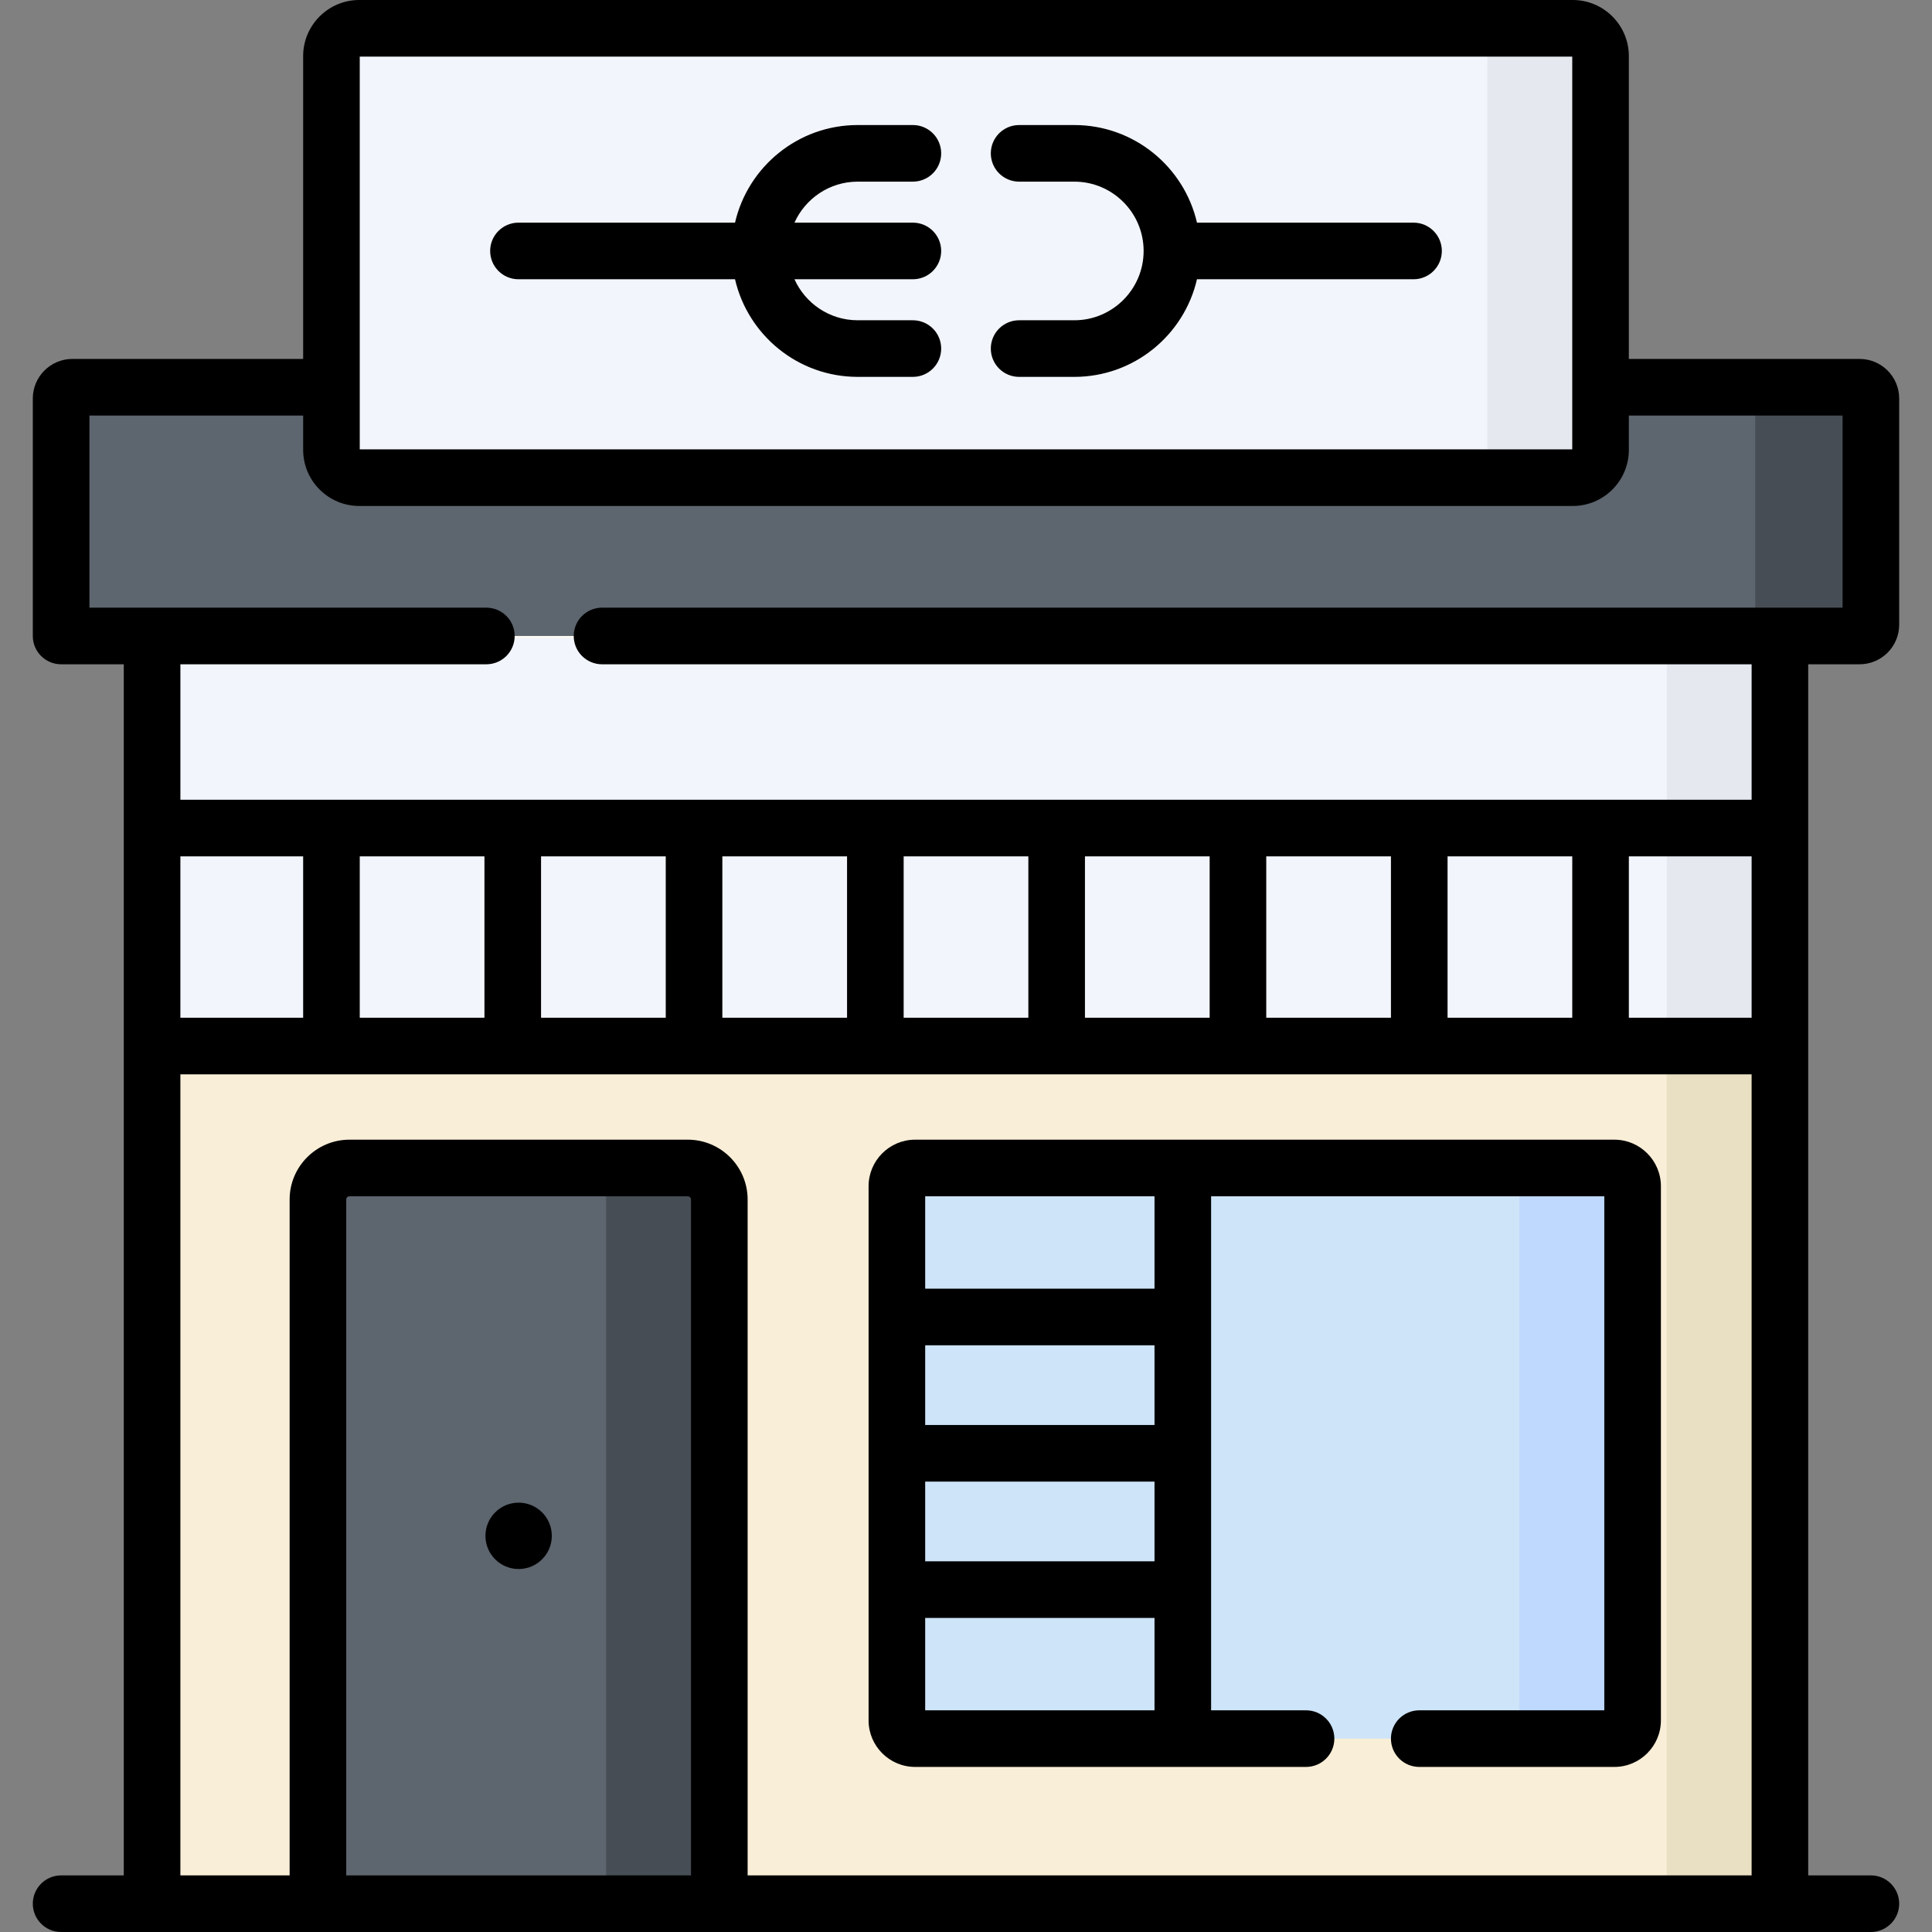<svg id="Capa_1" enable-background="new 0 0 512 512" height="512" viewBox="0 0 512 512" width="512" xmlns="http://www.w3.org/2000/svg"><rect x="0" y="0" width="512" height="512" fill="#808080" stroke="none"/><g><g><g><path d="m40.303 168.541h431.393v335.959h-431.393z" fill="#f2f5fb"/></g><g><path d="m472.196 505h-432.393v-336.959h432.393zm-431.393-1h430.393v-334.959h-430.393z" fill="#fefaf4"/></g></g><g><g><path d="m441.696 168.541h30v335.959h-30z" fill="#e6e8f0"/></g></g><g><g><path d="m40.303 277.207h431.393v227.293h-431.393z" fill="#f9eed7"/></g><g><path d="m472.196 505h-432.393v-228.293h432.393zm-431.393-1h430.393v-226.293h-430.393z" fill="#fefaf4"/></g></g><g><g><path d="m441.696 277.207h30v227.293h-30z" fill="#e9e0c3"/></g></g><g><g><path d="m428.856 102.622h64.025c1.614 0 2.923 1.308 2.923 2.922v60.074c0 1.614-1.309 2.923-2.923 2.923h-476.685v-62.996c0-1.614 1.308-2.922 2.922-2.922h65.137" fill="#5d656e"/></g></g><g><g><path d="m84.255 102.622h344.601" fill="#5d656e"/></g></g><g><g><path d="m84.255 498.984v-181.097c0-4.617 3.743-8.36 8.36-8.36h89.656c4.617 0 8.36 3.743 8.36 8.36v180.465" fill="#5d656e"/></g></g><g><g><path d="m492.818 102.622h-30.653c1.649 0 2.986 1.337 2.986 2.986v59.947c0 1.649-1.337 2.986-2.986 2.986h30.653c1.649 0 2.986-1.337 2.986-2.986v-59.947c0-1.649-1.337-2.986-2.986-2.986z" fill="#474d54"/></g></g><g><g><path d="m427.818 460.753h-185.298c-2.672 0-4.838-2.166-4.838-4.838v-141.55c0-2.672 2.166-4.838 4.838-4.838h185.298c2.672 0 4.838 2.166 4.838 4.838v141.551c-.001 2.671-2.167 4.837-4.838 4.837z" fill="#cee4f8"/></g></g><g><g><path d="m178.829 309.527h-26.559c4.617 0 8.36 3.743 8.36 8.36v180.465l-79.817.475v.158l106.375-.632v-180.466c.001-4.617-3.742-8.36-8.359-8.36z" fill="#474d54"/></g></g><g><g><path d="m427.818 309.527h-30c2.672 0 4.838 2.166 4.838 4.838v141.551c0 2.672-2.166 4.838-4.838 4.838h30c2.672 0 4.838-2.166 4.838-4.838v-141.551c-.001-2.672-2.167-4.838-4.838-4.838z" fill="#bed9fd"/></g></g><g><g><path d="m416.792 126.589h-321.584c-4.071 0-7.37-3.3-7.37-7.37v-104.349c0-4.071 3.3-7.37 7.37-7.37h321.583c4.07 0 7.37 3.3 7.37 7.37v104.348c.001 4.071-3.299 7.371-7.369 7.371z" fill="#f2f5fb"/></g></g><g><g><path d="m416.792 7.5h-30c4.07 0 7.37 3.3 7.37 7.37v104.348c0 4.071-3.3 7.37-7.37 7.37h30c4.07 0 7.37-3.3 7.37-7.37v-104.348c0-4.07-3.3-7.37-7.37-7.37z" fill="#e6e8f0"/></g></g><g><circle cx="137.442" cy="407.013" r="8.793"/><path d="m492.818 176.041c5.782 0 10.486-4.704 10.486-10.486v-59.947c0-5.782-4.704-10.486-10.486-10.486h-61.156v-80.251c0-8.2-6.671-14.871-14.871-14.871h-321.583c-8.199 0-14.87 6.671-14.87 14.871v80.252h-61.156c-5.782 0-10.486 4.704-10.486 10.486v62.933c0 4.142 3.358 7.5 7.5 7.5h16.607v320.958h-16.607c-4.142 0-7.5 3.358-7.5 7.5s3.358 7.5 7.5 7.5h479.608c4.142 0 7.5-3.358 7.5-7.5s-3.358-7.5-7.5-7.5h-16.608v-320.959zm-397.48-161.041h321.324v104.089h-321.324zm87.792 482h-91.375v-179.113c0-.474.386-.86.86-.86h89.655c.475 0 .86.386.86.86zm281.066 0h-266.066v-179.113c0-8.745-7.115-15.86-15.86-15.86h-89.655c-8.745 0-15.86 7.115-15.86 15.86v179.113h-28.952v-212.293h416.393zm-416.393-227.293v-42.765h32.535v42.765zm47.535 0v-42.765h33.046v42.765zm48.046 0v-42.765h33.046v42.765zm48.046 0v-42.765h33.046v42.765zm48.047 0v-42.765h33.046v42.765zm48.046 0v-42.765h33.046v42.765zm48.046 0v-42.765h33.046v42.765zm48.047 0v-42.765h33.046v42.765zm80.58 0h-32.534v-42.765h32.534zm-304.652-93.666h304.652v35.901h-416.393v-35.901h81.088c4.142 0 7.5-3.358 7.5-7.5s-3.358-7.5-7.5-7.5h-105.195v-50.919h56.642v9.096c0 8.2 6.671 14.87 14.87 14.87h321.583c8.2 0 14.871-6.671 14.871-14.87v-9.096h56.642v50.919h-328.76c-4.142 0-7.5 3.358-7.5 7.5s3.358 7.5 7.5 7.5z"/><path d="m242.52 468.253h103.596c4.142 0 7.5-3.358 7.5-7.5s-3.358-7.5-7.5-7.5h-25.161v-136.226h104.201v136.226h-49.04c-4.142 0-7.5 3.358-7.5 7.5s3.358 7.5 7.5 7.5h51.702c6.803 0 12.338-5.535 12.338-12.338v-141.55c0-6.803-5.535-12.338-12.338-12.338h-185.298c-6.803 0-12.337 5.535-12.337 12.338v141.551c-.001 6.803 5.534 12.337 12.337 12.337zm2.662-151.226h60.773v24.489h-60.773zm0 39.489h60.773v21.124h-60.773zm0 36.124h60.773v21.125h-60.773zm0 36.124h60.773v24.489h-60.773z"/><path d="m227.296 48.138h14.627c4.142 0 7.5-3.358 7.5-7.5s-3.358-7.5-7.5-7.5h-14.627c-15.82 0-29.095 11.07-32.508 25.868h-57.39c-4.142 0-7.5 3.358-7.5 7.5s3.358 7.5 7.5 7.5h57.39c3.413 14.799 16.688 25.869 32.508 25.869h14.627c4.142 0 7.5-3.358 7.5-7.5s-3.358-7.5-7.5-7.5h-14.627c-7.456 0-13.875-4.472-16.751-10.869h31.378c4.142 0 7.5-3.358 7.5-7.5s-3.358-7.5-7.5-7.5h-31.378c2.876-6.396 9.295-10.868 16.751-10.868z"/><path d="m374.602 59.006h-57.39c-3.414-14.798-16.688-25.868-32.508-25.868h-14.627c-4.142 0-7.5 3.358-7.5 7.5s3.358 7.5 7.5 7.5h14.627c10.128 0 18.369 8.24 18.369 18.368s-8.24 18.369-18.369 18.369h-14.627c-4.142 0-7.5 3.358-7.5 7.5s3.358 7.5 7.5 7.5h14.627c15.82 0 29.095-11.07 32.508-25.869h57.39c4.142 0 7.5-3.358 7.5-7.5s-3.358-7.5-7.5-7.5z"/></g></g></svg>
